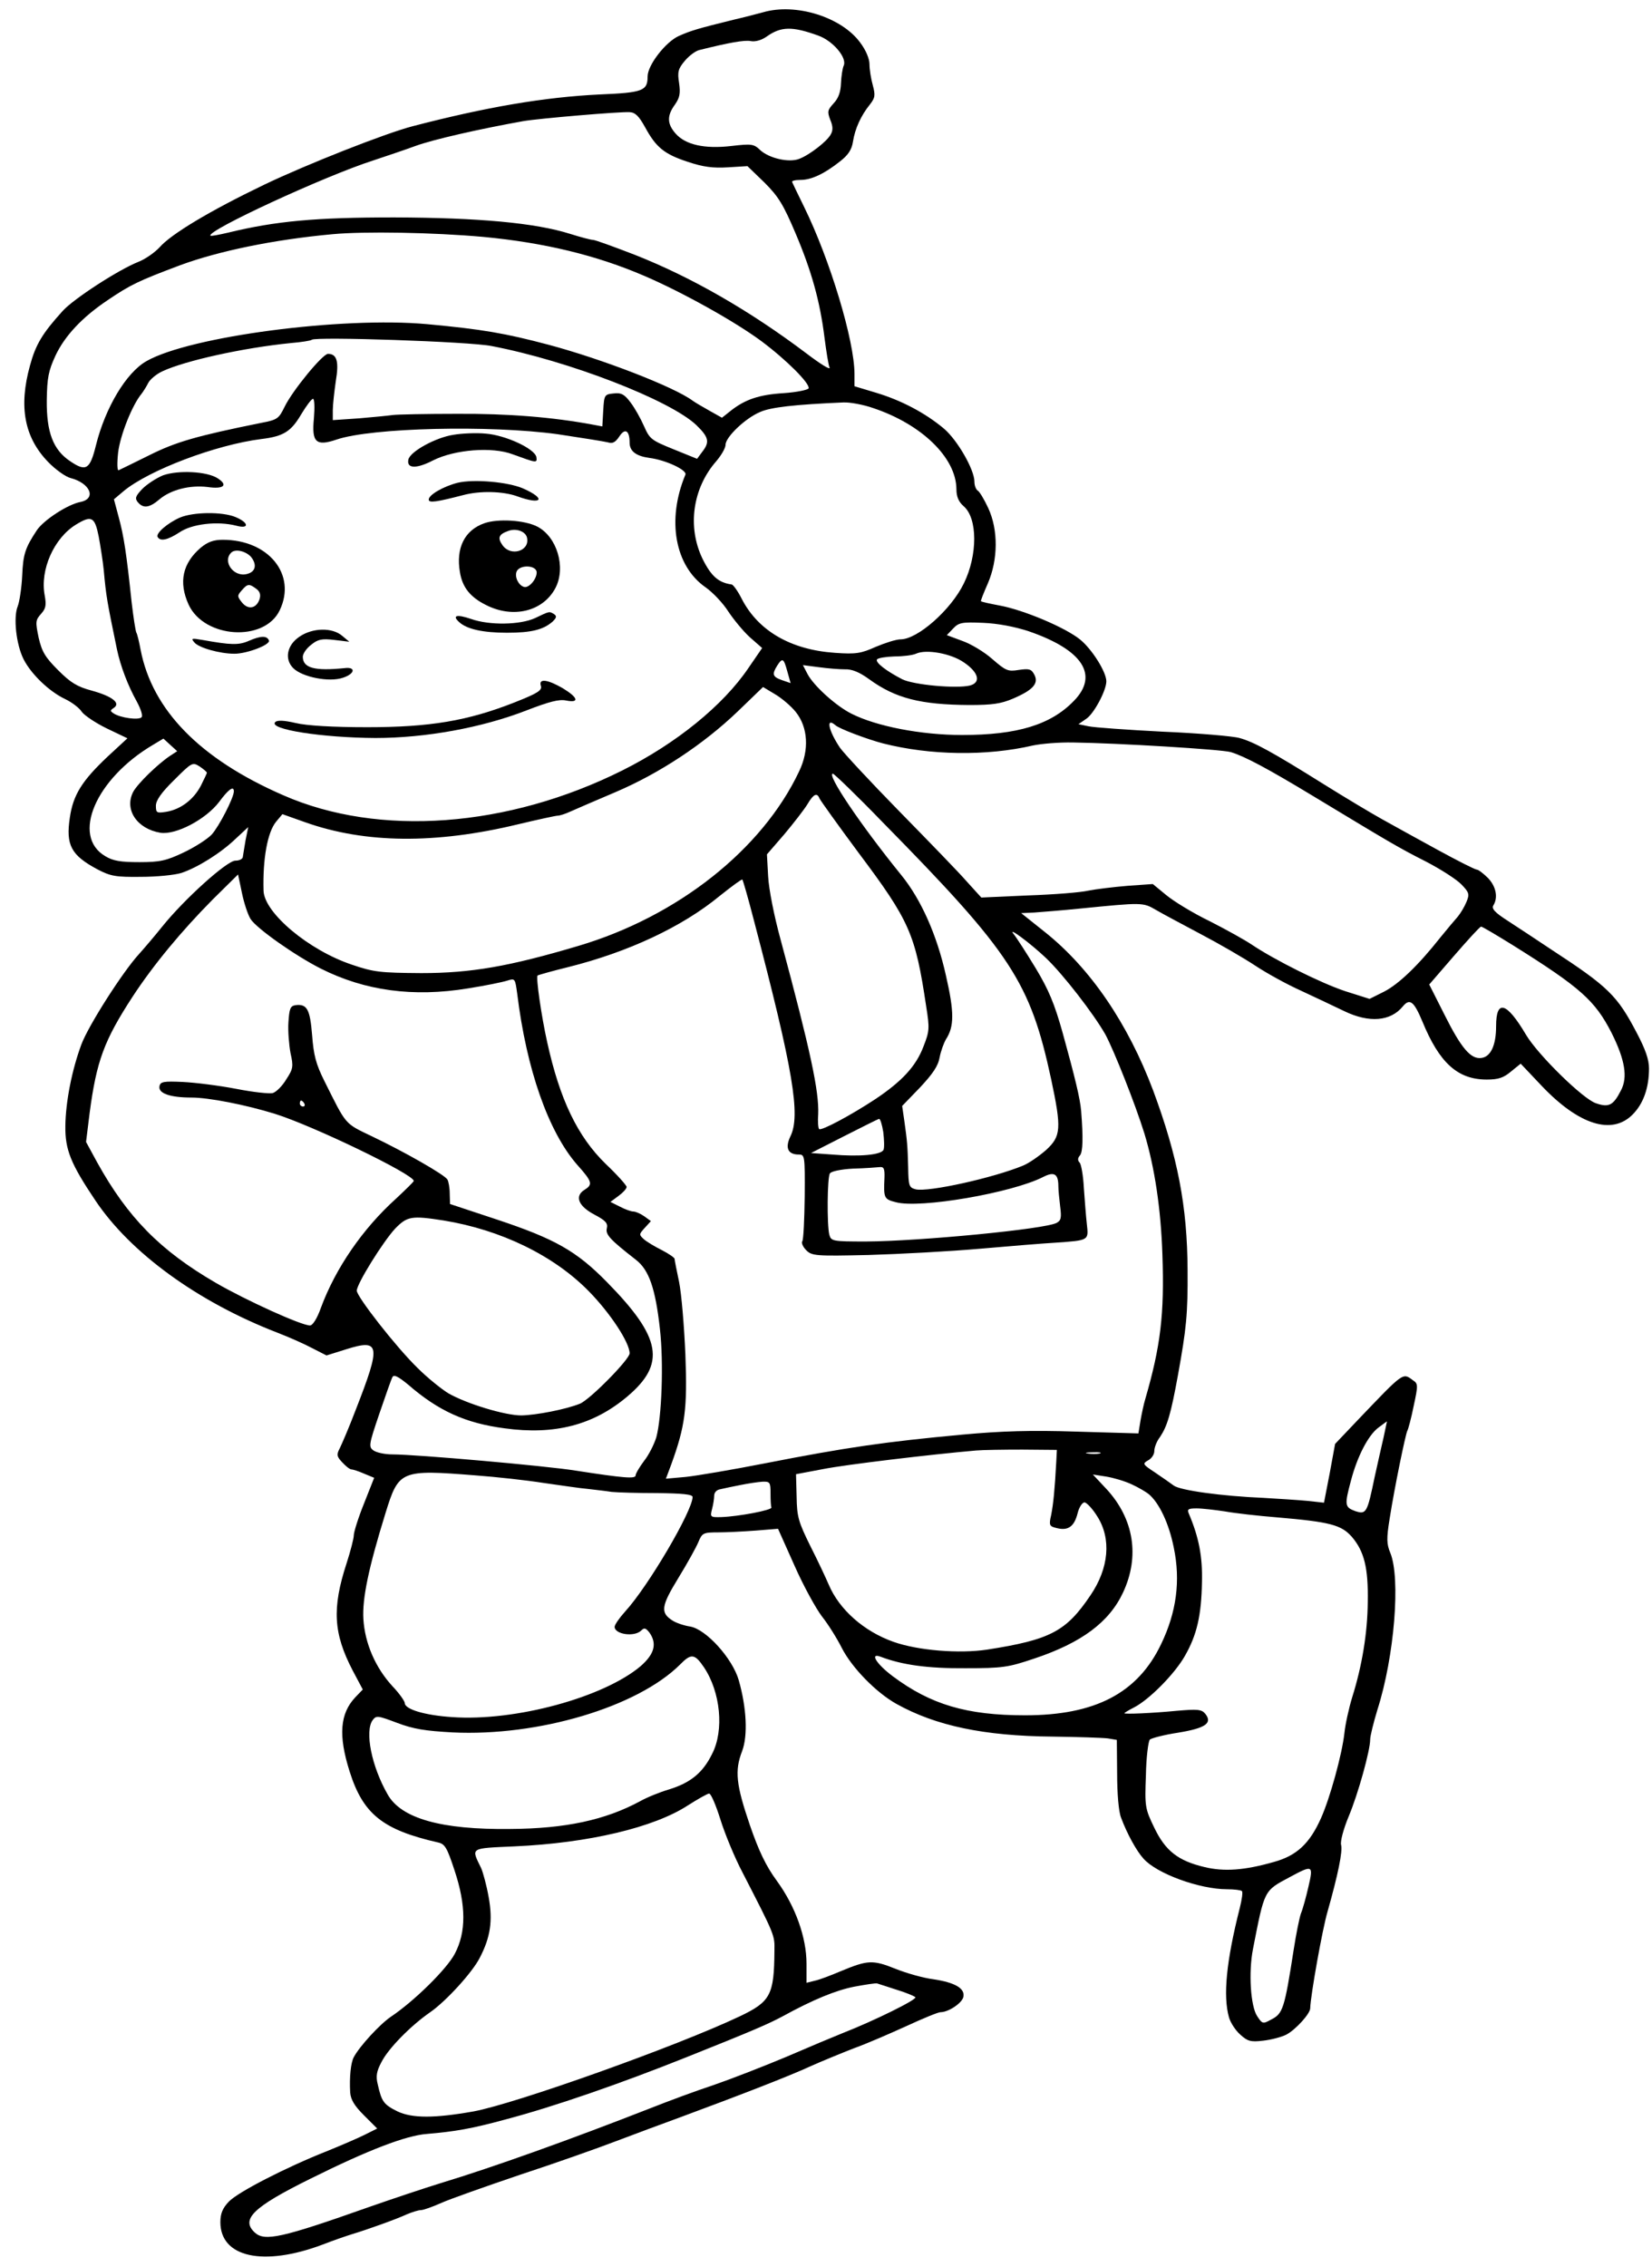 <?xml version="1.0" encoding="UTF-8" standalone="yes"?>
<!-- Created with sK1/UniConvertor (http://sk1project.org/) -->
<svg xmlns="http://www.w3.org/2000/svg" xmlns:xlink="http://www.w3.org/1999/xlink"
  width="551pt" height="756pt" viewBox="0 0 551 756"
  fill-rule="evenodd">
<g>
<g>
<path style="stroke:none; fill:#000000" d="M 254.5 4.1C 252.9 4.5 248.6 5.7 245 6.5C 232.4 9.6 230.5 10.2 226.4 12C 222 14 216 21.7 216 25.5C 216 30.3 214.4 30.9 200 31.5C 181.5 32.4 162.2 35.7 137.6 42.1C 128.4 44.5 102.3 54.8 88.1 61.6C 70 70.3 57 78.1 53.2 82.5C 51.6 84.2 48.5 86.4 46.2 87.3C 39.4 90 24.5 99.7 20.9 103.7C 14.1 111.2 11.9 114.9 10 121.9C 6.2 135.6 8.1 145.8 16 154C 18.5 156.6 21.9 159 23.5 159.4C 30.1 161.1 32.3 166.3 26.8 167.4C 22.6 168.2 14.6 173.4 12.3 176.8C 8.4 182.7 7.7 184.8 7.4 192C 7.2 196.1 6.5 200.7 5.9 202.2C 4.4 205.9 5.4 215 7.9 219.9C 10.4 224.8 16.4 230.6 21.7 233.1C 24 234.2 26.5 236.1 27.3 237.4C 28.2 238.6 31.9 241.1 35.6 242.9L 42.5 246.2L 35.9 252.3C 27.3 260.4 24.4 265.1 23.3 272.6C 21.9 281.8 23.7 285.2 32.5 289.9C 36.9 292.2 38.6 292.5 47 292.4C 52.2 292.4 58.3 291.8 60.5 291.1C 65.9 289.3 73.6 284.5 78.6 279.7L 82.8 275.8L 81.9 280.2C 81.5 282.5 81.1 285.1 81 285.7C 81 286.4 79.9 287 78.5 287C 75.7 287 61.4 299.9 54.1 309C 51.7 312 48.2 316.1 46.5 318C 41.1 323.8 29.4 342.1 27.1 348.4C 24 356.8 21.9 367.3 21.8 375.5C 21.7 383.4 23.6 388.1 31.8 400.3C 43.5 417.8 65.9 434.1 92.5 444.4C 96.4 445.9 101.6 448.2 104.2 449.6L 108.9 452L 115.6 449.9C 126.8 446.4 127.1 448.5 118.7 470C 116.5 475.8 114 481.6 113.3 483C 112.2 485.1 112.3 485.7 114.2 487.7C 115.4 489 116.7 490 117.2 490C 117.7 490 119.6 490.6 121.4 491.4L 124.8 492.8L 121.4 501.4C 119.5 506.1 118 510.9 118 512C 118 513 116.9 517.3 115.6 521.3C 110.7 536.3 111.2 544.7 117.6 557L 121 563.4L 118.5 566C 113.4 571.4 112.8 578.7 116.6 590.7C 121.1 605 127.7 610.2 146.1 614.4C 148.4 614.9 149.1 616.1 151.6 623.7C 155.5 635.4 155.5 644.3 151.7 651.5C 149.1 656.5 138.3 667.2 130.4 672.5C 126.7 675 119.9 682.4 118 686C 117 687.8 116.5 692.7 116.8 697.8C 117 700.2 118.2 702.2 121.4 705.4L 125.8 709.8L 121.6 711.9C 119.4 713 113.6 715.5 108.9 717.4C 95.5 722.7 79.3 731 76.3 734.2C 74.3 736.3 73.5 738.1 73.5 741C 73.5 752.8 87.9 755.9 107.6 748.5C 111.4 747 115.9 745.5 117.5 745C 122.5 743.5 132.3 740 135.7 738.4C 137.4 737.7 139.5 737 140.4 737C 141.2 737 144.3 735.9 147.2 734.6C 150.1 733.3 162 729.1 173.5 725.2C 185.1 721.4 199.5 716.3 205.5 714C 211.6 711.7 221.2 708.1 227 706C 247 698.6 263.5 692.2 270.4 689C 274.2 687.3 280.8 684.6 284.9 683C 289.1 681.5 296.9 678.1 302.4 675.6C 307.8 673.1 312.9 671 313.7 671C 316.3 671 320.7 668.1 321.3 666C 322 663.1 318.6 661.1 311.2 660C 308 659.6 302.3 658 298.6 656.5C 291.1 653.5 289.4 653.6 280.5 657.3C 277.2 658.7 273.3 660.2 271.8 660.5L 269 661.2L 269 654.8C 269 646.1 265.3 635.7 259.1 627.2C 255.5 622.3 253.1 617.3 250.1 608.6C 245.5 595.1 245 590.5 247.5 584C 249.5 578.8 249 569.4 246.4 560.3C 244.3 553 235.5 543.3 230.2 542.4C 228.2 542.1 225.5 541.2 224.3 540.4C 220.2 537.8 220.5 535.6 226.2 526.3C 229.2 521.4 232.2 516 232.9 514.3C 234.2 511.2 234.5 511 239.5 511C 242.3 511 248 510.7 252.1 510.4L 259.5 509.8L 265 522.1C 268 528.9 272.2 536.5 274.2 539.1C 276.2 541.6 279.2 546.4 280.8 549.6C 284.2 556.2 292.2 564.4 299 568.2C 312.1 575.5 328.2 578.9 351 579.1C 359.5 579.2 367.9 579.5 369.5 579.7L 372.5 580.2L 372.6 591.4C 372.6 598 373.1 604.1 373.9 606.1C 375.9 611.5 379.1 617.3 381.4 619.8C 385.8 624.8 400.1 630 409.2 630C 411.7 630 413.9 630.3 414.2 630.6C 414.6 630.9 414.2 633.5 413.5 636.3C 409 654 407.9 665.6 409.9 672.7C 410.4 674.5 412.1 677.1 413.7 678.5C 416.1 680.7 417.2 681 421.3 680.5C 424 680.2 427.4 679.3 429 678.5C 432.1 676.9 437 671.5 437 669.7C 437.1 665.5 441.1 643.1 442.8 637.4C 446.2 625.4 447.9 617.3 447.3 615.2C 447 614 448.1 609.9 449.8 605.8C 453 598.2 457 583.7 457 580.1C 457 578.9 458.1 574.5 459.4 570.2C 465.1 552.4 467.2 526.2 463.7 517.8C 462.5 514.9 462.4 513.1 463.5 506.4C 465.1 496.1 468.8 478.2 469.4 477.1C 469.7 476.6 470.7 472.9 471.5 468.9C 473 462 473 461.4 471.3 460.3C 467.8 457.7 468.3 457.4 452.9 473.5L 445.3 481.5L 443.5 491.3L 441.6 501.1L 436.1 500.5C 433 500.2 426.5 499.8 421.5 499.5C 407.4 498.9 393.7 497 391.5 495.4C 390.4 494.6 387.6 492.6 385.2 491C 381.1 488.3 381 488.1 382.9 487C 384.1 486.4 385 485 385 483.9C 385 482.7 385.8 480.6 386.9 479.2C 389.3 475.6 390.5 471.7 392.9 458.5C 395.7 443 396.2 438.2 396.1 423.5C 396 402.2 392.8 385.7 384.6 363.6C 376.2 341.3 363.7 322.9 348.5 310.8L 340.6 304.5L 345 304.3C 347.5 304.1 354.2 303.6 360 303C 381.1 300.9 381.2 300.9 385.5 303.4C 387.7 304.7 394.5 308.3 400.5 311.5C 406.6 314.7 414.7 319.4 418.5 321.9C 422.4 324.5 429.3 328.3 434 330.4C 438.7 332.6 445.1 335.6 448.4 337.2C 456.7 341.2 463.8 340.6 467.9 335.6C 470.2 332.8 471.6 333.9 474.4 340.6C 480.1 354.5 486.2 360 495.9 360C 499.8 360 501.5 359.4 504 357.3L 507.2 354.7L 514.3 362.2C 526.6 375.1 537.6 378.6 544.5 371.7C 548.1 368.1 550 362.8 550 356.3C 550 353.3 548.8 349.9 545.9 344.4C 539.4 332 536.5 329.1 517.5 316.7C 512.6 313.4 506 309.1 502.8 307C 498.6 304.3 497.4 303 498.1 301.9C 499.7 299.3 499 295.6 496.3 292.8C 494.8 291.3 493.1 290 492.6 290C 492 290 486.1 287 479.5 283.4C 472.9 279.8 464.6 275.2 461 273.2C 457.4 271.2 448.7 266 441.5 261.5C 424.4 250.8 418.2 247.4 413.4 246.1C 411.3 245.5 399.8 244.5 388 244C 376.2 243.4 365 242.6 363.1 242.2L 359.7 241.5L 362.3 239.7C 364.8 238.1 369 230.3 369 227.2C 369 224.1 364.3 216.6 360.3 213.3C 355.4 209.3 341.5 203.4 333.3 201.9C 330.1 201.3 327.4 200.7 327.2 200.5C 327 200.4 328.1 197.7 329.5 194.5C 332.9 186.6 333 176.7 329.6 169.4C 328.3 166.6 326.7 163.9 326.1 163.6C 325.5 163.2 325 161.9 325 160.6C 325 156.6 319.3 146.7 314.8 142.9C 308.6 137.7 300.6 133.5 292.3 131L 285 128.8L 285 124.7C 285 113.6 276.8 86.5 268.2 69C 266.2 64.9 264.4 61.2 264.2 60.7C 264 60.3 265.2 60 267 60C 270.6 60 274.9 58 280.2 53.8C 282.9 51.7 284.1 49.9 284.5 47.2C 285.2 42.8 287.2 38.5 290.1 34.9C 291.9 32.6 292 31.8 291.1 28.4C 290.5 26.3 290 23.1 290 21.4C 290 19.6 288.8 16.7 286.9 14.2C 280.7 5.7 265.4 0.9 254.5 4.1zM 273 11.9C 277.9 13.7 282.6 19.3 281.4 21.9C 281 22.8 280.6 25.4 280.5 27.7C 280.4 30.6 279.7 32.7 278.1 34.4C 276 36.7 275.9 37.2 276.9 39.9C 277.8 42 277.9 43.4 277.1 44.8C 275.9 47.1 270 51.7 266.5 53C 263.1 54.3 256.5 52.8 253.5 50C 251.4 48 250.7 47.9 243.8 48.7C 235 49.7 228.6 48.3 225.3 44.5C 222.5 41.3 222.4 38.6 225.1 34.9C 226.7 32.6 227 31.2 226.5 27.7C 225.9 24 226.2 22.9 228.4 20.3C 229.8 18.6 232 17 233.2 16.7C 243.2 14.2 248.3 13.3 250.4 13.7C 251.9 14 254 13.4 255.7 12.2C 260.5 8.8 264.2 8.7 273 11.9zM 215.2 42.5C 218.8 49.1 221.5 51.4 229.5 54C 234.6 55.7 237.8 56.1 242.8 55.8L 249.3 55.4L 255 60.9C 259.7 65.6 261.3 68.3 265.3 77.7C 270.7 90.4 273.5 100.5 275 112.6C 275.6 117.2 276.3 121.7 276.7 122.6C 277 123.5 273.5 121.3 268.9 117.8C 250.2 103.7 230.8 92.5 211.8 85C 204.8 82.3 198.5 80 197.8 80C 197.1 80 193.7 79.1 190.2 78C 178.5 74.3 159.6 72.6 131.5 72.5C 105.3 72.5 92 73.7 76 77.6C 73 78.3 70.4 78.8 70.2 78.6C 68.7 77 108.3 58.7 124.5 53.5C 128.4 52.2 134.7 50.1 138.5 48.7C 144.5 46.5 160 43 174.5 40.4C 179.7 39.5 206.8 37.2 210 37.4C 211.9 37.5 213.1 38.7 215.2 42.5zM 161.2 79C 181.4 80.9 198.9 85.1 214.9 92C 227.5 97.4 245.1 107.2 254 113.8C 262.3 120 270.2 127.9 269.7 129.5C 269.5 130 265.8 130.8 261.4 131.1C 253.2 131.6 248.5 133.2 243.7 137L 240.8 139.3L 236.7 137C 234.4 135.7 231.8 134.2 231 133.6C 224.8 129 201 119.8 183.1 115C 168.4 111.1 160.8 109.8 142.5 108.1C 114 105.5 63.3 112.2 48.9 120.4C 42.1 124.2 35.1 136 32 148.5C 30 156.6 28.7 157.4 23.4 153.8C 17.7 150 15.5 144.1 15.6 133.5C 15.7 125.9 16.2 123.6 18.5 118.6C 21.6 112 27.4 105.8 35.9 100.1C 43.6 94.9 46.1 93.7 60.2 88.4C 73 83.7 91.3 79.9 110.9 78.1C 121.5 77.1 144.6 77.5 161.2 79zM 164 115.4C 189.6 120.3 223.5 133.4 232.3 141.8C 236.4 145.8 236.8 147.4 234.2 150.7L 232.5 153L 224.6 149.8C 217.2 146.8 216.7 146.4 214.8 142.1C 213.7 139.6 211.7 136 210.3 134.2C 208.3 131.5 207.2 130.9 204.7 131.2C 201.6 131.5 201.5 131.7 201.2 136.9L 200.9 142.2L 197.7 141.6C 184.3 139.1 169.4 137.9 152.5 138C 142.1 138 132.4 138.2 131 138.4C 129.6 138.6 124.6 139.1 119.8 139.5L 111 140.1L 111 136.8C 111 135 111.5 130.6 112 127.1C 113.1 120.6 112.4 118 109.4 118C 107.6 118 97.5 130.3 94.9 135.7C 93 139.6 92.5 140 87.2 141C 65.4 145.4 58.6 147.4 49.8 151.8C 44.7 154.3 40.1 156.6 39.6 156.8C 39.1 157.1 39 154.6 39.4 150.9C 40.1 145.1 44.1 135 47.3 131.2C 47.9 130.4 48.9 128.8 49.5 127.6C 50.1 126.5 52.2 124.7 54.2 123.8C 61.7 120.3 81 116 97 114.4C 100.6 114.1 103.7 113.6 104 113.3C 105.1 112.2 156.7 113.9 164 115.4zM 104.7 139.5C 103.9 147.5 105.4 148.9 112.2 146.6C 123.9 142.6 163.5 141.7 186 144.8C 194 146 201.5 147.2 202.7 147.5C 204.3 148 205.2 147.6 206.6 145.5C 208.5 142.6 210 143.6 210 147.6C 210 150.5 212.2 152.1 216.6 152.7C 222.1 153.4 229.3 156.8 228.6 158.3C 222.3 173.4 225.1 188.8 235.4 195.9C 237.8 197.6 241.2 201.2 242.9 203.9C 244.7 206.6 247.9 210.5 250.1 212.5L 254.2 216.1L 249.6 222.8C 241.2 235.2 225.6 247.9 207.6 256.9C 169.4 276 126.4 279.2 94.5 265.2C 66.7 253.1 50.8 236.8 46.9 216.7C 46.4 214 45.8 211.5 45.5 211C 45.2 210.5 44.5 205.9 43.9 200.8C 42.2 184.7 41.3 178.7 39.6 172.5L 38 166.5L 41.2 163.8C 49.6 156.8 72 148.3 87.2 146.4C 94.6 145.5 97.1 143.9 100.5 138.1C 102.2 135.3 103.9 133 104.4 133C 104.9 133 105 135.9 104.7 139.5zM 291.3 136.1C 307.4 141.5 318.9 152.6 319 163.1C 319 165.6 319.7 167.3 321.4 168.8C 326.1 172.8 326.1 185.1 321.5 194.5C 317.2 203.4 306 213.2 300.4 213.2C 298.9 213.2 295.2 214.4 292.1 215.7C 287.2 217.9 285.5 218.2 278.5 217.7C 263.8 216.7 252.9 210.4 247.4 199.7C 246.1 197.1 244.5 194.9 244 194.9C 239.7 194.3 237.2 192.2 234.3 186.3C 229.2 175.7 231 162.8 238.9 153.8C 240.6 151.8 242 149.4 242 148.3C 242 145.8 248.5 139.5 253.5 137.4C 257 135.8 265.1 134.9 281.3 134.2C 283.4 134.1 287.9 134.9 291.3 136.1zM 32.9 178.8C 33.5 182 34.3 187.1 34.6 190.1C 35.4 198.9 35.7 200.5 39 216.5C 40.2 222.2 42.7 228.7 45.6 233.9C 47 236.5 47.7 238.7 47.2 239.2C 46.2 240.2 40.2 239.4 37.9 237.9C 36.7 237.1 36.7 236.9 37.9 236.1C 40.4 234.5 37.5 232.2 30.6 230.3C 25.7 229 23.5 227.6 19.4 223.5C 15.1 219.2 14 217.4 12.9 212.7C 11.8 207.4 11.8 206.8 13.7 204.7C 15.3 202.9 15.5 201.8 14.9 198.5C 13.3 190 18 179.4 25.4 174.9C 30.5 171.8 31.6 172.3 32.9 178.8zM 343.1 210.5C 361.1 216.7 366.6 225.1 358.2 233.7C 350.5 241.7 339.3 245.1 320.9 245.1C 307.2 245.1 292.3 242.2 284 238C 278.8 235.4 271.3 228.6 269.3 224.7L 267.8 221.8L 273.2 222.5C 276.1 222.9 280 223.2 281.8 223.2C 284.1 223.1 286.6 224.1 289.9 226.5C 298.7 232.9 307.1 235 323.3 235.1C 330.9 235.1 333.8 234.7 337.8 233C 344.6 230.1 346.5 227.9 345 225C 344 223.1 343.3 222.9 339.8 223.4C 336.2 224 335.5 223.7 331 219.8C 328.3 217.4 323.8 214.7 320.9 213.7L 315.8 211.8L 317.9 209.6C 319.8 207.6 320.8 207.4 327.9 207.7C 332.9 207.9 338.5 209 343.1 210.5zM 321.5 220.9C 326.4 224.2 327.3 227.6 323.5 228.6C 319 229.7 304.7 228.4 300.9 226.5C 295.5 223.7 291.9 220.9 292.5 219.9C 292.9 219.4 295.5 219 298.3 218.9C 301.2 218.9 304.4 218.5 305.5 218C 308.9 216.4 317.2 217.9 321.5 220.9zM 262.6 223.9L 263.7 227.8L 260.8 226.8C 257.7 225.7 257.4 224.9 259.2 222C 261 219.2 261.4 219.5 262.6 223.9zM 265.4 237.4C 269.5 242.5 270 250.1 266.5 257.3C 254.2 283.3 226 305.6 193 315.4C 169.8 322.3 157.1 324.5 140.5 324.5C 126.9 324.4 124.7 324.2 117.4 321.7C 103 316.9 88.1 304.4 87.9 297C 87.6 286.5 89.2 277.5 92.1 274L 94.2 271.5L 101.8 274.2C 121.8 281.3 145.3 281.5 172.7 274.9C 179.4 273.3 185.4 272 186 272C 186.7 272 188.6 271.4 190.3 270.6C 192.1 269.8 198.8 266.9 205.4 264.1C 219.9 257.9 234.5 248.3 246 237.3L 254.5 229.1L 258.5 231.5C 260.7 232.8 263.8 235.4 265.4 237.4zM 278.6 241.8C 279.8 243 289.5 246.6 294.5 247.9C 310.2 251.9 329 252.2 344.5 248.6C 347.3 248 353.3 247.5 358 247.6C 372.8 247.8 407.4 249.9 410.5 250.8C 415.1 252.2 422.5 256.1 438.2 265.6C 463.2 280.7 466.3 282.6 475.6 287.3C 480.6 289.9 485.9 293.3 487.5 295C 490 297.6 490.2 298.2 489.1 300.8C 488.4 302.5 487.1 304.6 486.2 305.7C 485.3 306.7 482.7 309.8 480.5 312.5C 473 322 466.5 328.2 461.6 330.7L 456.8 333.1L 448.6 330.5C 440.5 327.8 425.1 320.1 417.5 315C 415.3 313.5 409 310 403.5 307.2C 397.9 304.5 391.4 300.5 389 298.5L 384.5 294.8L 376 295.4C 371.3 295.8 365.5 296.5 363 297C 360.5 297.6 351.5 298.3 342.9 298.6L 327.3 299.3L 322.4 293.9C 319.8 290.9 309.6 280.4 299.9 270.5C 290.2 260.6 281.4 251.1 280.2 249.4C 276.4 243.8 275.3 239 278.6 241.8zM 56.8 252C 52.7 254.7 45.9 261.3 44.4 264.1C 41.4 270 45.7 276.4 53.5 277.7C 58.7 278.5 68.7 273.2 73.1 267.4C 76.2 263.2 78 261.9 78 263.9C 78 266 73 275.7 70.6 278.3C 69.2 279.8 65 282.5 61.2 284.3C 55.5 287 53.4 287.5 46.5 287.5C 40.3 287.5 37.7 287.1 35.1 285.5C 23.7 278.8 31.9 259.7 51 248.4L 54.5 246.3L 56.8 248.4L 59.1 250.5L 56.8 252zM 69 257.7C 69 257.9 68.1 259.8 67 262C 64.6 266.6 60.3 269.9 55.5 270.7C 52.3 271.2 52 271.1 52 268.7C 52 266.9 53.8 264.3 58.1 260.1C 64 254.2 64.2 254.1 66.6 255.6C 67.9 256.5 69 257.4 69 257.7zM 294.5 274.3C 337.4 317.9 343.6 327.5 350.6 359.9C 354.1 376.4 353.9 378.9 348.9 383.5C 346.6 385.5 343.2 387.9 341.2 388.7C 331.3 392.8 309.6 397.6 305.4 396.6C 303.2 396 303 395.5 302.9 389.2C 302.7 381.9 302.6 380.7 301.6 373.6L 300.9 368.8L 306.8 362.7C 311.1 358.1 312.9 355.5 313.4 352.6C 313.8 350.5 314.8 347.8 315.5 346.6C 318.3 342.3 318.3 337.5 315.5 325.3C 312.5 311.8 307.2 299.9 300.6 291.8C 287.2 275.3 275.5 258 277.8 258C 278.2 258 285.8 265.3 294.5 274.3zM 273.3 266.2C 273.6 266.9 279.4 275 286.3 284.3C 303.4 307.1 305.3 311.4 308.9 335.5C 310.1 343 310 343.9 308 349C 305.5 355.6 300.8 360.6 292 366.5C 283.8 371.9 273.9 377.2 273.2 376.5C 272.9 376.2 272.7 374 272.9 371.5C 273.2 364 270.4 350.6 260.4 313.5C 258.2 305.5 256.4 296.4 256.2 292.2L 255.8 284.9L 261.6 278.2C 264.7 274.5 268.2 270 269.3 268.2C 271.3 264.8 272.5 264.2 273.3 266.2zM 83.6 306.5C 85.7 309.7 98.5 318.7 107 323C 121.7 330.4 137.8 332.6 156.1 329.6C 161.8 328.7 167.7 327.5 169.2 327C 171.8 326.2 171.8 326.3 172.5 331.3C 175.6 356.6 182.9 377.4 192.5 388.4C 197.6 394.1 197.8 395 194.9 396.8C 191.6 398.9 192.9 402.2 198.2 405C 202 407 202.8 407.9 202.4 409.6C 201.9 411.7 203.5 413.4 212.1 420.1C 216.5 423.5 218.6 429.7 220.1 443.1C 221.4 454.5 220.7 472.7 218.9 479.3C 218.2 481.6 216.4 485.2 214.8 487.2C 213.3 489.2 212 491.4 212 492C 212 493.2 208.1 492.9 192 490.4C 182 488.8 138.8 485 130.9 485C 128.4 485 125.6 484.4 124.6 483.7C 122.9 482.5 123 481.8 126.5 471.5C 128.6 465.4 130.5 459.9 130.9 459.2C 131.4 458.3 132.8 459 136.1 461.7C 146.2 470.5 155.3 474.6 168.3 476.3C 185 478.6 197.9 475.2 209.1 465.8C 222.2 454.8 220.7 446.1 202.4 427.5C 192.2 417.1 185 413.1 165.8 406.7L 150.1 401.5L 150 398C 150 396.1 149.6 393.9 149.2 393.3C 148.2 391.7 135.1 384.2 124 378.9C 114.8 374.5 115.6 375.3 108.2 360.5C 105.4 354.9 104.6 351.9 104.1 345.2C 103.4 336.5 102.4 334.7 98.5 335.2C 96.8 335.5 96.5 336.4 96.2 340.9C 96 343.8 96.4 348.5 96.9 351.2C 97.9 355.6 97.8 356.4 95.5 359.9C 94.2 362.1 92.2 364.1 91 364.5C 89.9 364.8 84.4 364.2 78.8 363.1C 73.1 362 65.1 361 61 360.8C 54.6 360.5 53.5 360.7 53.2 362.2C 52.7 364.6 56.7 366 63.9 366C 69.6 366 81.9 368.4 91.6 371.4C 104.2 375.3 138 391.6 138 393.8C 138 394.1 135.3 396.7 132.1 399.7C 121 409.7 111.9 422.9 107 436.2C 105.8 439.6 104.3 442 103.4 442C 100.5 442 82.2 433.7 72 427.8C 53.4 417 42.6 406 32.4 387.6L 28.7 380.8L 29.9 371.1C 32.2 353.8 34.7 347 44.2 332.4C 51.2 321.7 60.6 310.4 70.9 300L 79.4 291.6L 80.7 297.8C 81.4 301.2 82.7 305.1 83.6 306.5zM 251.5 307.1C 264.6 357 267.1 372 263.6 379C 261.8 382.8 262.8 385 266.4 385C 268.4 385 268.5 385.3 268.4 398.9C 268.3 406.5 268 413.3 267.6 413.9C 267.2 414.4 267.8 415.8 268.9 416.9C 270.8 418.8 272 418.9 289.7 418.5C 300 418.2 316.8 417.3 327 416.4C 337.2 415.5 348.4 414.6 352 414.4C 363.3 413.6 363.1 413.7 362.5 408.2C 362.2 405.6 361.8 400.2 361.5 396.1C 361.3 392 360.6 388.2 360.1 387.7C 359.4 387 359.4 386.2 360.2 385.3C 361.2 384.1 361.3 379.3 360.6 370.5C 360.3 366.5 358.5 359.1 354.4 344.3C 351.7 334.7 349.8 330.1 345.4 322.8C 342.3 317.7 339 312.6 338.1 311.5C 335.8 308.7 343.5 314.4 348.8 319.4C 354.5 324.8 364.8 338.1 368.7 345C 371.5 350.2 378.6 368 381.7 378C 385.1 389.2 387.2 403.1 387.7 418.3C 388.4 438.3 387.1 448.9 382 466.5C 381.5 468.1 380.8 471.4 380.4 473.7L 379.7 478L 359.1 477.4C 343.7 476.9 334.1 477.2 321 478.4C 295.2 480.8 282.6 482.6 255 488C 244.3 490.1 232.5 492.1 228.8 492.5L 222.1 493.1L 223.9 488.3C 228.5 475.6 229.3 469.9 228.6 451.7C 228.2 442.3 227.3 431.4 226.5 427.5C 225.7 423.7 225 420.2 225 419.8C 225 419.4 223.1 418.1 220.8 416.9C 218.4 415.7 215.7 414.1 214.7 413.2C 213.1 411.7 213.1 411.6 215.1 409.4L 217.1 407.2L 214.9 405.6C 213.6 404.7 212 404 211.2 404C 210.5 404 208.5 403.3 206.8 402.4L 203.6 400.8L 206.3 398.8C 207.8 397.7 209 396.4 209 395.8C 209 395.3 205.9 391.8 202.1 388.2C 192.6 379 186.7 366.6 182.5 347.5C 180.6 339 178.7 325.9 179.3 325.3C 179.6 325.1 184.2 323.8 189.5 322.5C 209.5 317.5 227.5 309.1 240 298.8C 244 295.6 247.4 293.1 247.6 293.3C 247.8 293.5 249.6 299.7 251.5 307.1zM 504.6 315.2C 527.3 329.4 532 333.7 537.5 344.4C 542 353.4 543 359.3 540.6 363.7C 538.1 368.6 536.6 369.4 532.3 367.9C 528 366.5 513 351.8 509 345.1C 502.5 334.1 499 333.1 499 342.2C 499 348.6 497.2 352.4 494.1 352.8C 490.6 353.3 487.4 349.6 481.8 338.4L 476.7 328.3L 485 318.7C 489.6 313.4 493.6 309 494 309C 494.4 309 499.1 311.8 504.6 315.2zM 101.5 368C 101.8 368.5 101.6 369 101.1 369C 100.5 369 100 368.5 100 368C 100 367.4 100.2 367 100.4 367C 100.7 367 101.2 367.4 101.5 368zM 294.6 377.5C 294.9 380 295 382.6 294.7 383.4C 294 385.1 286.9 385.8 277.5 385L 270.5 384.5L 281.5 378.9C 287.6 375.8 292.8 373.2 293.2 373.1C 293.6 373.1 294.2 375 294.6 377.5zM 295 392.7C 294.7 399.5 294.8 399.9 298.8 400.9C 306.8 403.1 337.5 397.8 347.9 392.5C 351.6 390.6 353 391.4 353 395.6C 353 396.8 353.3 399.8 353.6 402.3C 354.1 406.1 353.9 407 352.4 407.8C 348.5 409.9 306.7 413.9 288.9 414C 277.6 414 277.2 413.9 276.6 411.7C 275.8 408.5 275.9 392.7 276.8 391.3C 277.2 390.6 280.6 389.9 284.5 389.7C 288.4 389.6 292.3 389.3 293.3 389.2C 294.8 389 295.1 389.7 295 392.7zM 148 407C 167 410.1 184.6 418.6 196.3 430.5C 203.5 437.8 210 447.7 210 451.3C 210 453.3 196.7 466.8 193.4 468.1C 188.7 470 178.8 471.9 173.9 472C 168.4 472 155.6 468.1 149.5 464.6C 147.1 463.1 142.5 459.4 139.3 456.2C 132.1 449.2 119 432.4 119 430.4C 119 428.1 127.8 414 131.8 409.7C 135.8 405.6 137.2 405.3 148 407zM 461.5 479.2C 460.8 482.1 459.5 488.1 458.5 492.5C 456 504.6 455.7 505.1 452 503.9C 448.5 502.6 448.4 501.9 450.6 493.7C 452.7 485.7 456.3 478.7 459.7 476.1C 461.2 475 462.5 474 462.6 474C 462.6 474 462.1 476.4 461.5 479.2zM 352.3 487.5C 351.8 496.8 351.3 501.7 350.6 505.2C 349.8 508.7 350 509 352.6 509.6C 356.3 510.5 358.3 509 359.4 504.7C 359.9 502.6 361 501 361.7 501C 362.4 501 364.4 503.1 366 505.7C 370.7 513.1 369.9 522.9 363.7 532C 355.6 544 350.4 546.8 329.2 550.1C 319.9 551.5 306.2 550.4 298 547.5C 288.1 544 279.9 536.7 276.4 528.4C 275.5 526.3 272.8 520.5 270.3 515.6C 266.3 507.5 265.8 505.8 265.7 499.1L 265.5 491.6L 274.5 489.9C 282 488.4 310.5 485 325.5 483.7C 327.7 483.5 334.7 483.4 341 483.4L 352.5 483.5L 352.3 487.5zM 366.8 484.7C 365.8 484.9 364 484.9 362.8 484.7C 361.5 484.5 362.3 484.3 364.5 484.3C 366.7 484.2 367.7 484.4 366.8 484.7zM 158.7 492C 165.4 492.5 175.5 493.6 181.2 494.5C 186.9 495.3 193.5 496.3 196 496.5C 198.5 496.8 202.1 497.2 204 497.5C 205.9 497.7 212.8 497.9 219.3 497.9C 227.5 498 231 498.3 231 499.2C 231 503.8 216.2 529 208.5 537.4C 206.6 539.5 205 541.8 205 542.5C 205 545 211.6 546 213.9 543.7C 214.9 542.7 215.4 542.9 216.6 544.4C 219.2 548.1 218.3 551.5 213.8 555.5C 201.5 566 171.8 574.1 150.8 572.6C 141.7 572 135 570 135 567.9C 135 567.3 133.2 564.7 130.9 562.3C 125.2 556.1 121.7 548 121.2 539.9C 120.8 533.1 122.9 522.9 128.6 504.5C 133 490.3 133.6 490 158.7 492zM 377.5 495C 379.7 496 382.2 497.5 383.1 498.2C 386.6 501.1 389.9 508 391.5 516.1C 393.8 527.1 392.4 537.6 387.3 548.2C 379.5 564.6 365.3 572 341.9 572C 322.4 572 310.4 568.4 297.8 559C 292.3 554.9 289.9 551 293.8 552.5C 300.9 555.2 309.5 556.4 322 556.3C 334.4 556.3 336.3 556 344.9 553.1C 360.8 547.8 370 540.9 374.6 531C 380.2 519 378.2 506.5 369.1 496.6L 364.5 491.7L 369 492.4C 371.4 492.8 375.2 493.9 377.5 495zM 257 498C 257 500.2 257.1 502.3 257.3 502.7C 257.5 503.6 246.3 505.7 240.6 505.9C 236.9 506 236.8 505.9 237.5 503.2C 237.9 501.7 238.2 499.7 238.2 498.8C 238.2 497.7 239 496.8 240.3 496.6C 241.5 496.3 244.5 495.7 247 495.2C 249.5 494.7 252.7 494.2 254.3 494.1C 256.8 494 257 494.3 257 498zM 408.5 504C 411.8 504.6 419.7 505.5 426 506C 443.6 507.5 447.4 508.5 450.9 512.5C 455 517.3 456.4 522.8 456.2 534.2C 456.1 544.6 454.3 555.5 451 566C 449.9 569.6 448.7 575 448.4 578C 447.6 585.1 443.6 599.6 440.6 606.3C 436.8 614.8 432.5 618.8 424.9 620.9C 415.1 623.7 408.3 624.2 401.7 622.6C 392.9 620.5 388.7 617.2 385 609.5C 381.9 603.1 381.8 602.4 382.2 592C 382.3 586 383 580.7 383.5 580.1C 384.1 579.6 388.3 578.5 392.9 577.8C 402.1 576.3 404.5 574.6 402 571.5C 400.8 570 399.4 569.9 392.5 570.5C 384.2 571.3 375 571.7 375 571.3C 375 571.2 376.4 570.3 378.2 569.4C 383.3 566.8 391.8 558.2 395.2 552.2C 399.2 545.2 400.7 538.8 400.9 527.5C 401.1 519.1 399.9 512.7 396.5 504.7C 395.9 503.3 396.3 503 399.1 503C 401 503 405.2 503.5 408.5 504zM 234.8 556C 240.3 564.2 241.6 577 237.5 584.9C 234.4 591.2 230.3 594.5 223.2 596.7C 220.1 597.6 215.7 599.4 213.4 600.7C 201.9 606.9 188.6 609.8 170.2 609.9C 147.2 610.2 133.8 606.4 129.3 598.4C 123.9 589 121.6 577.3 124.3 573.6C 125.5 572 126 572.1 132.4 574.5C 137.9 576.6 141.9 577.2 150.9 577.7C 179.6 579.1 212.6 569.2 226.8 555.1C 230.5 551.3 231.7 551.4 234.8 556zM 240.3 606.8C 241.8 611.6 245.1 619.6 247.7 624.5C 258.5 645.5 258.4 645.3 258.3 650.5C 258.2 665.3 257 667.5 246.7 672.4C 225.6 682.4 172 701.5 157.9 704.1C 144.9 706.4 137.5 706.4 132.6 704.1C 128 701.8 127.3 700.9 126 695.1C 125.3 692.4 125.6 690.7 127.2 687.7C 129.5 683.1 137 675.5 143.5 671C 148.7 667.4 157.5 657.8 160 652.9C 163.6 646 164.4 640.5 163 632.7C 162.3 628.7 161.1 624.4 160.5 623C 157.1 616 156.5 616.4 171.7 615.7C 196.3 614.6 218.2 609.4 229.5 602C 232.8 599.9 236 598.1 236.5 598.1C 237.1 598 238.8 602 240.3 606.8zM 436.4 629.2C 435.6 632.7 434.5 636.7 433.9 638.1C 433.4 639.5 432.3 644.9 431.5 650.1C 428.4 670 427.9 671.5 423.9 673.5C 421.2 675 421 674.9 419.3 672.3C 417.1 669 416.4 657.7 417.9 650C 421.8 630.1 421.5 630.6 430.1 626C 437.9 621.8 438.1 621.9 436.4 629.2zM 299 663.5C 302 664.4 304.9 665.6 305.3 666C 306.1 666.7 291.5 673.9 281 678C 278 679.2 269.4 682.8 262 686C 254.6 689.1 243.8 693.3 238 695.3C 232.2 697.2 222.8 700.7 217 703C 189.9 713.6 164.5 722.7 147 728C 141.8 729.6 131 733.2 123 736C 93.9 746.3 88.3 747.5 85 744.5C 80.2 740.1 84.4 736 103.4 726.6C 122.9 716.9 135.5 712.1 142.4 711.6C 151.7 710.8 157.1 709.9 168.5 706.8C 184.8 702.5 207 694.8 229 686C 251.8 676.9 256.3 674.9 261 672.4C 271.2 666.8 278.8 663.7 284.9 662.5C 288.6 661.8 292 661.3 292.5 661.4C 293.1 661.6 296 662.5 299 663.5z"/>
<path style="stroke:none; fill:#000000" d="M 151.2 145C 145.3 145.9 136.7 150.6 136.2 153.3C 135.6 156.3 138.9 156.4 144.5 153.5C 151.7 149.9 164.2 148.9 171 151.5C 179 154.4 179.2 154.5 178.9 152.4C 178.3 149.6 168.6 145.1 162 144.6C 159 144.3 154.1 144.5 151.2 145z"/>
<path style="stroke:none; fill:#000000" d="M 54.4 158.5C 52.2 159.4 49.1 161.4 47.5 163C 45.2 165.4 44.9 166.2 46 167.5C 47.8 169.6 49.8 169.4 53.2 166.5C 57 163.3 63.3 161.7 69.2 162.4C 74.6 163.2 76.2 161.8 72.6 159.5C 69.1 157.2 59.5 156.7 54.4 158.5z"/>
<path style="stroke:none; fill:#000000" d="M 152.6 161C 147.9 162.2 143 165 143 166.6C 143 167.8 145.6 167.4 154.5 165.1C 160.1 163.6 167.8 163.8 172.5 165.5C 180.7 168.5 182.4 166.4 174.5 162.9C 169.5 160.7 158 159.7 152.6 161z"/>
<path style="stroke:none; fill:#000000" d="M 60 172.6C 55.9 174.4 51.8 177.9 52.6 179.1C 53.5 180.6 55.9 180.1 59.9 177.5C 64 174.7 72.5 173.7 78.8 175.3C 83.2 176.5 83.1 174.3 78.5 172.4C 74.1 170.6 64.5 170.7 60 172.6z"/>
<path style="stroke:none; fill:#000000" d="M 161.5 174.5C 155 176.8 152 182.7 153.4 190.8C 154.2 195.8 156.8 199.1 162 201.7C 171.1 206.4 181.2 203.9 185.3 196C 188.8 189.2 185.8 179 179.2 175.6C 174.9 173.4 166 172.9 161.5 174.5zM 175.8 179.4C 176.7 183.8 170.3 185.7 167.6 181.8C 165.9 179.4 166.3 178.2 169.4 177.1C 172.1 176 175.4 177.2 175.8 179.4zM 179 190.9C 179 193.2 176.3 196.3 174.7 195.7C 172.9 195.1 171.6 192.4 172.3 190.6C 173.3 188.2 179 188.4 179 190.9z"/>
<path style="stroke:none; fill:#000000" d="M 67 182.6C 60.9 187.8 59.5 194.1 62.9 201.6C 68.1 212.9 88.2 214.2 93.3 203.5C 99 191.6 89.6 180 74.3 180C 71.3 180 69.3 180.7 67 182.6zM 83.8 185.8C 85.8 188.4 85.2 190.7 82.4 191.4C 78 192.6 74.1 187.3 77.1 184.3C 78.5 182.9 82.1 183.8 83.8 185.8zM 85.4 196.3C 86.7 197.2 87 198.3 86.6 199.7C 85.6 202.9 82.8 203.5 80.7 200.9C 79.1 198.9 79.1 198.6 80.6 196.9C 82.6 194.6 83.1 194.6 85.4 196.3z"/>
<path style="stroke:none; fill:#000000" d="M 178.5 206.1C 173.5 208.4 163.3 208.6 157.1 206.4C 152.4 204.8 150.7 205.2 153.1 207.4C 155.6 209.8 161.1 211 169.1 211C 177.2 211 181.2 210 184.3 207.3C 185.6 206 185.8 205.5 184.8 204.8C 183.2 203.8 183.3 203.8 178.5 206.1z"/>
<path style="stroke:none; fill:#000000" d="M 99.9 212.3C 95.7 215.1 94.8 219.8 97.8 222.8C 100.8 225.8 109.8 227.6 114.4 226C 118.4 224.7 118.8 222.3 114.9 222.8C 105 223.8 101 222.8 101 219C 101 218 102.2 216.2 103.8 215C 106 213.2 107.3 212.9 111.5 213.4L 116.5 214L 114.1 212C 110.8 209.2 104.3 209.3 99.9 212.3z"/>
<path style="stroke:none; fill:#000000" d="M 83 213.7C 79.6 215.2 77 215.1 67.5 213.4C 64 212.8 63.6 212.8 64.8 214.2C 66.2 216 73.3 218 78.2 218C 82.4 218 90.2 215 89.7 213.6C 89.1 211.9 86.9 212 83 213.7z"/>
<path style="stroke:none; fill:#000000" d="M 180.4 228.7C 180.9 230.2 179.3 231.2 171.7 234.2C 156 240.4 143.4 242.5 122.5 242.5C 111.2 242.5 102.3 242 98.6 241.1C 94.7 240.2 92.5 240.1 91.8 240.8C 89.4 243.2 107.4 246 125.2 246.1C 141.9 246.1 160.7 242.7 175.6 236.9C 183.1 234 186.5 233.1 188.8 233.6C 193.4 234.5 192.8 232.6 187.7 229.5C 182.5 226.5 179.6 226.2 180.4 228.7z"/>
</g>
</g>
</svg>
